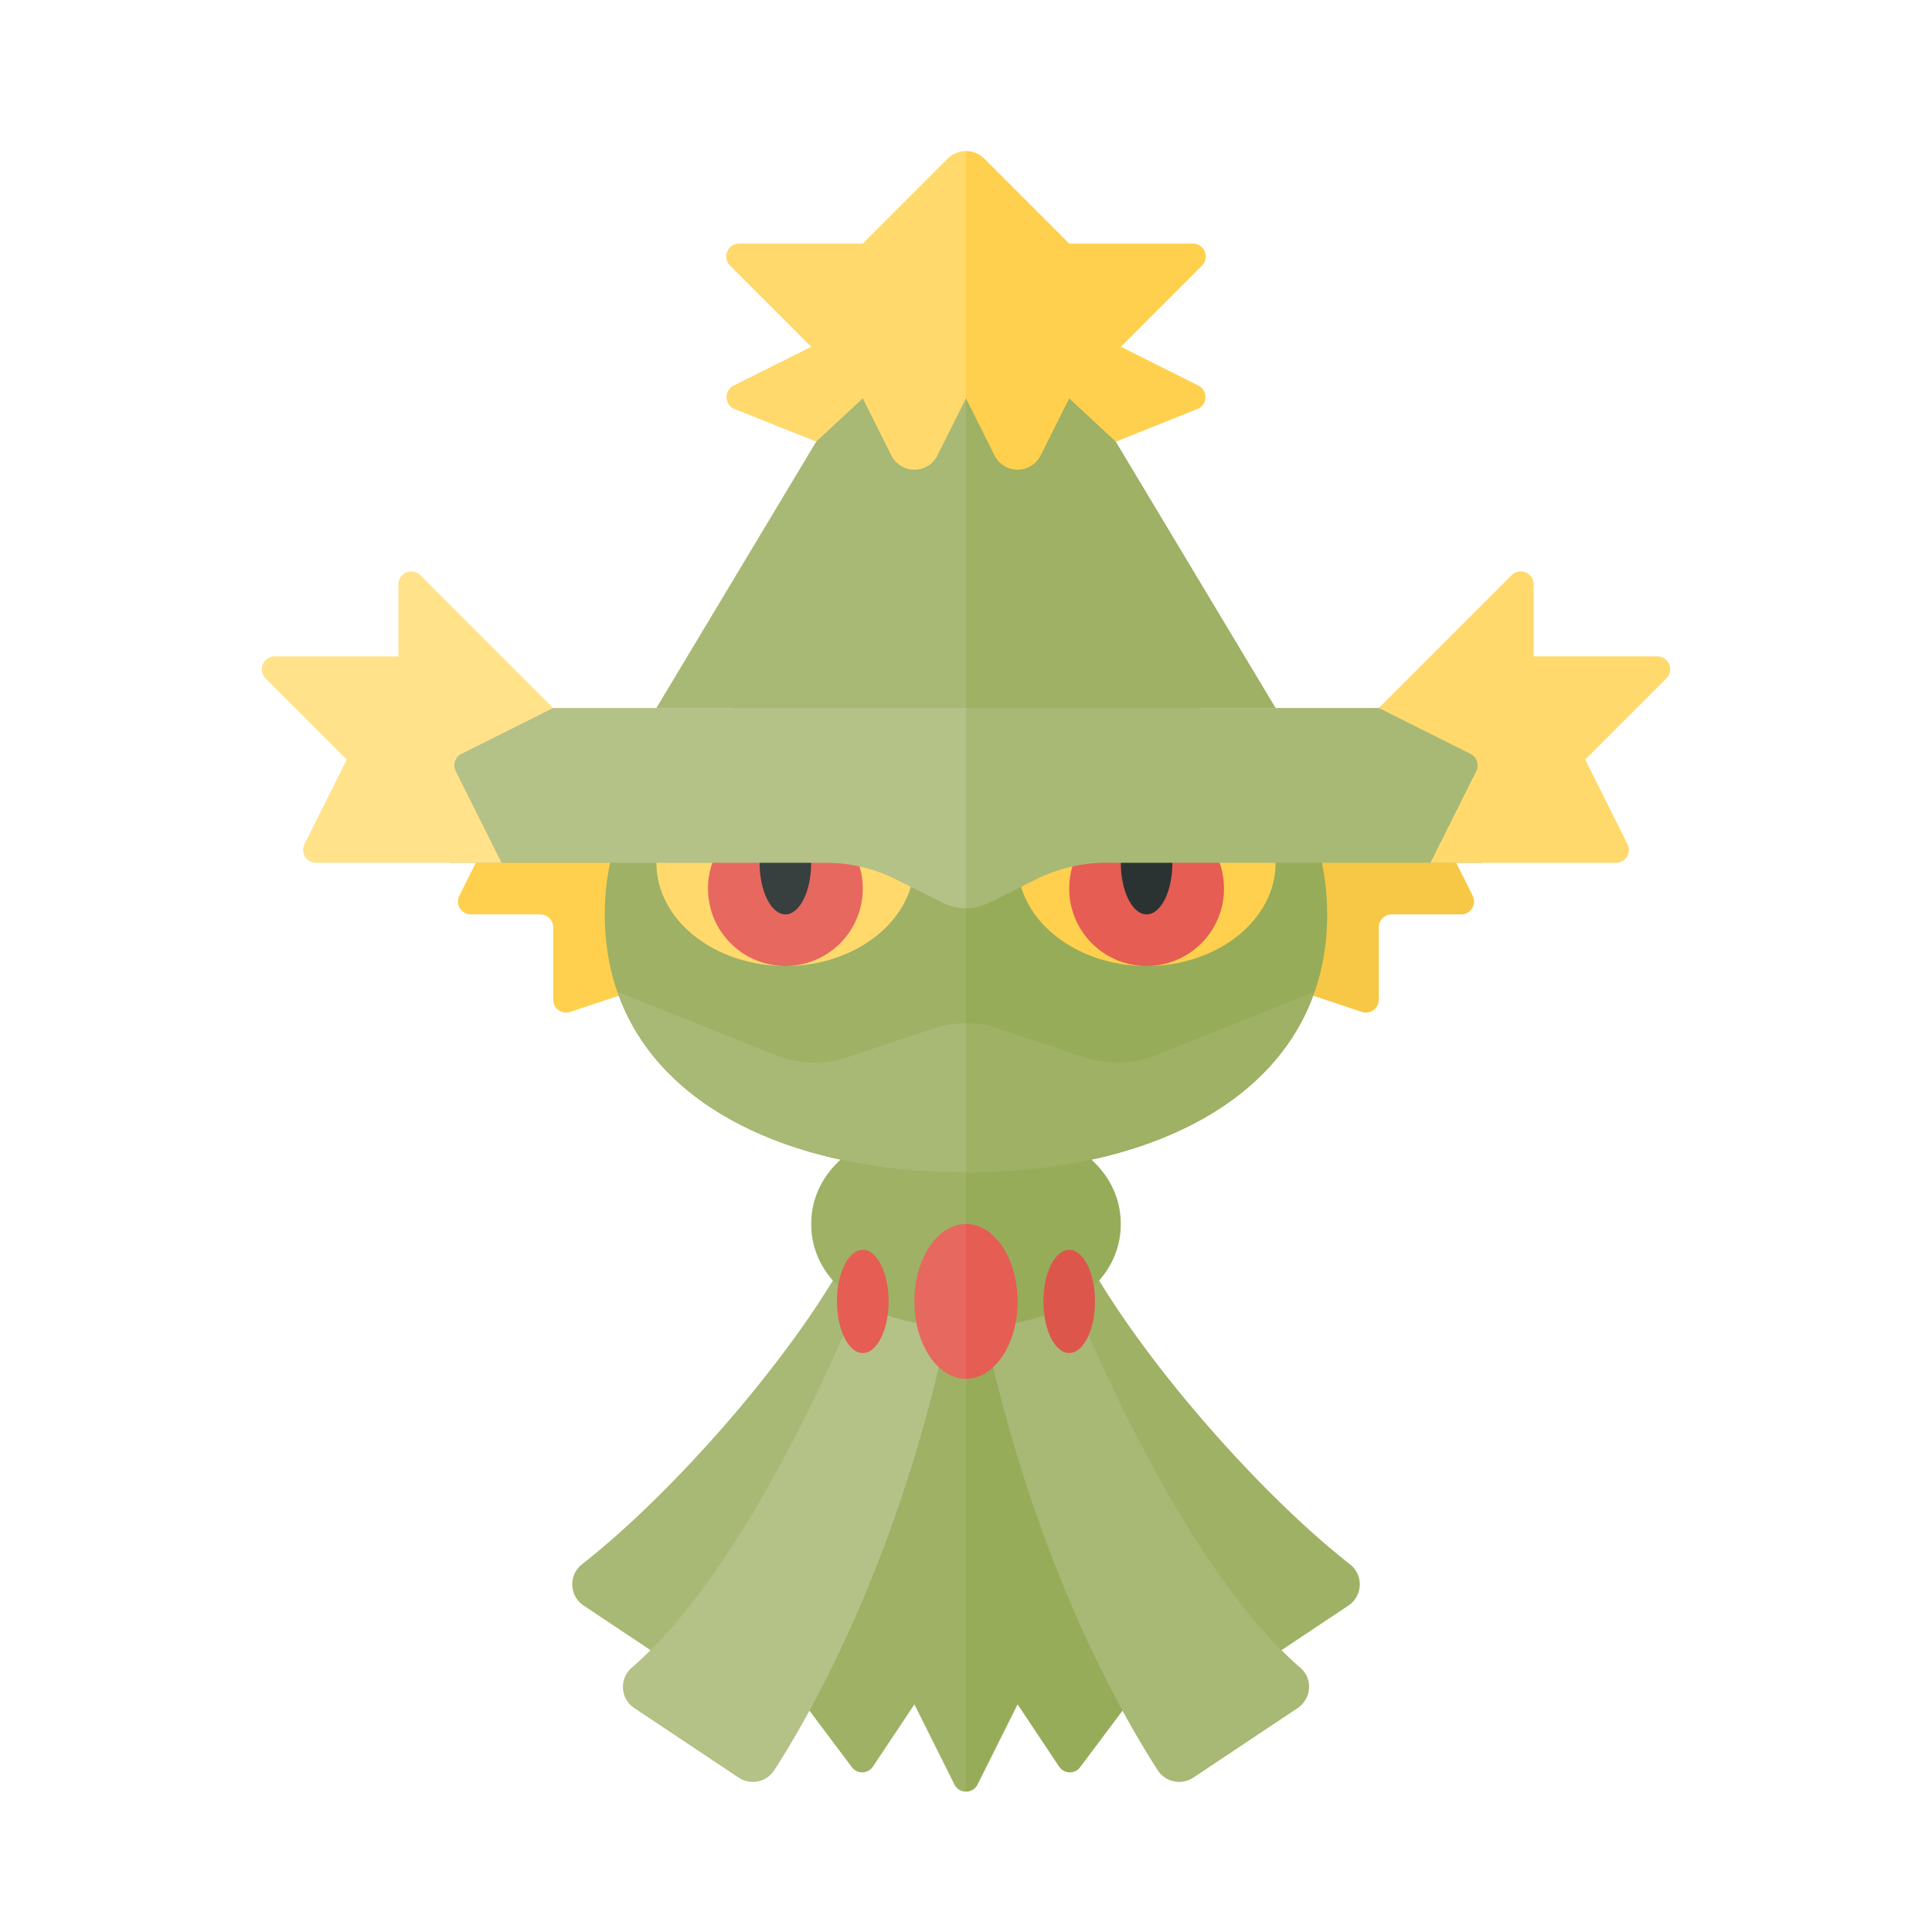 <svg xmlns="http://www.w3.org/2000/svg" width="100%" height="100%" viewBox="-2.72 -2.72 37.44 37.44"><path fill="#9EB164" d="M16 21.809l-3.5 8 1.288 1.717a.25.25 0 00.408-.011L15 30.309l.776 1.553A.247.247 0 0016 32V21.809z"/><path fill="#97AC59" d="M16.224 31.862L17 30.309l.804 1.206a.25.25 0 00.408.011l1.288-1.717-3.5-8V32a.247.247 0 00.224-.138z"/><path fill="#A8B875" d="M14 21c-.885 2.027-3.496 5.073-5.443 6.595a.494.494 0 00.037.801l2.073 1.382a.494.494 0 00.626-.057c.904-.899 3.648-3.949 4.657-8.722H14z"/><path fill="#9EB164" d="M18 21h-1.95c1.008 4.773 3.752 7.822 4.657 8.722a.494.494 0 00.626.057l2.073-1.382a.493.493 0 00.037-.801C21.496 26.073 18.885 23.027 18 21z"/><path fill="#B4C187" d="M14.5 21s-2.219 6.213-4.984 8.604a.492.492 0 00.061.78l2.012 1.341a.495.495 0 00.693-.137C13.05 30.403 15.187 26.694 16 21h-1.5z"/><path fill="#A8B875" d="M17.5 21s2.219 6.213 4.984 8.604c.245.212.209.6-.061.78l-2.012 1.341a.495.495 0 01-.693-.137C18.95 30.403 16.813 26.694 16 21h1.5z"/><path fill="#9EB164" d="M16 19c-1.933 0-3 .895-3 2s1.067 2 3 2v-4z"/><path fill="#97AC59" d="M19 21c0-1.105-1.067-2-3-2v4c1.933 0 3-.895 3-2z"/><ellipse cx="14" cy="22.5" fill="#E55D53" rx=".5" ry="1"/><ellipse cx="18" cy="22.5" fill="#DD564C" rx=".5" ry="1"/><path fill="#E7685F" d="M16 21c-.552 0-1 .672-1 1.5s.448 1.5 1 1.5v-3z"/><path fill="#E55D53" d="M17 22.5c0-.828-.448-1.5-1-1.5v3c.552 0 1-.672 1-1.5z"/><path fill="#FFD04D" d="M7 13l-.819 1.638a.25.25 0 00.224.362H7.75a.25.25 0 01.25.25v1.403a.25.25 0 00.329.237L11 16v-3H7z"/><path fill="#F7C845" d="M25 13l.819 1.638a.25.25 0 01-.224.362H24.25a.25.25 0 00-.25.25v1.403a.25.25 0 01-.329.237L21 16v-3h4z"/><path fill="#9EB164" d="M16 10c-3.866 0-7 1.686-7 5s3.134 5 7 5V10z"/><path fill="#97AC59" d="M23 15c0-3.314-3.134-5-7-5v10c3.866 0 7-1.686 7-5z"/><ellipse cx="19.5" cy="14" fill="#FFD04D" rx="2.5" ry="2"/><ellipse cx="12.5" cy="14" fill="#FFD96C" rx="2.5" ry="2"/><circle cx="12.5" cy="14.5" r="1.5" fill="#E7685F"/><circle cx="19.5" cy="14.5" r="1.5" fill="#E55D53"/><ellipse cx="12.5" cy="14" fill="#373F3F" rx=".5" ry="1"/><ellipse cx="19.5" cy="14" fill="#2B3332" rx=".5" ry="1"/><path fill="#A8B875" d="M16 17.108c-.214 0-.427.034-.632.103l-1.673.557a2 2 0 01-1.375-.04l-3.068-1.227C10.06 18.819 12.771 20 16 20v-2.892z"/><path fill="#9EB164" d="M22.748 16.501l-3.068 1.227c-.439.176-.927.19-1.375.04l-1.673-.557a2.011 2.011 0 00-.632-.103V20c3.229 0 5.94-1.181 6.748-3.499z"/><path fill="#A8B875" d="M16 2l-2.903 3.839L10 11h6z"/><path fill="#9EB164" d="M22 11l-3.097-5.161L16 2v9z"/><path fill="#B4C187" d="M16 11H5l1 3h7.283c.472 0 .937.11 1.359.321l.911.456c.141.07.294.106.447.106V11z"/><path fill="#A8B875" d="M16 14.882a.992.992 0 00.447-.106l.911-.456c.422-.21.888-.32 1.359-.32H26l1-3H16v3.882z"/><path fill="#FFD96C" d="M16 .207a.502.502 0 00-.354.146L14 2h-2.396a.25.25 0 00-.177.427L13 4l-1.502.751a.25.25 0 00.019.456l1.58.632L14 5l.553 1.106a.5.5 0 00.894 0L16 5V.207z"/><path fill="#FFD04D" d="M16.553 6.106a.5.5 0 00.894 0L18 5l.903.839 1.58-.632a.25.25 0 00.019-.456L19 4l1.573-1.573A.25.25 0 0020.396 2H18L16.354.354A.5.5 0 0016 .207V5l.553 1.106z"/><path fill="#FFD96C" d="M24 11l2.573-2.573a.25.25 0 01.427.177V10h2.396a.25.25 0 01.177.427L28 12l.819 1.638a.25.25 0 01-.224.362H25l.888-1.776a.249.249 0 00-.112-.335L24 11z"/><path fill="#FFE28A" d="M8 11L5.427 8.427A.25.25 0 005 8.604V10H2.604a.25.25 0 00-.177.427L4 12l-.819 1.638a.25.25 0 00.224.362H7l-.888-1.776a.25.25 0 01.112-.336L8 11z"/></svg>